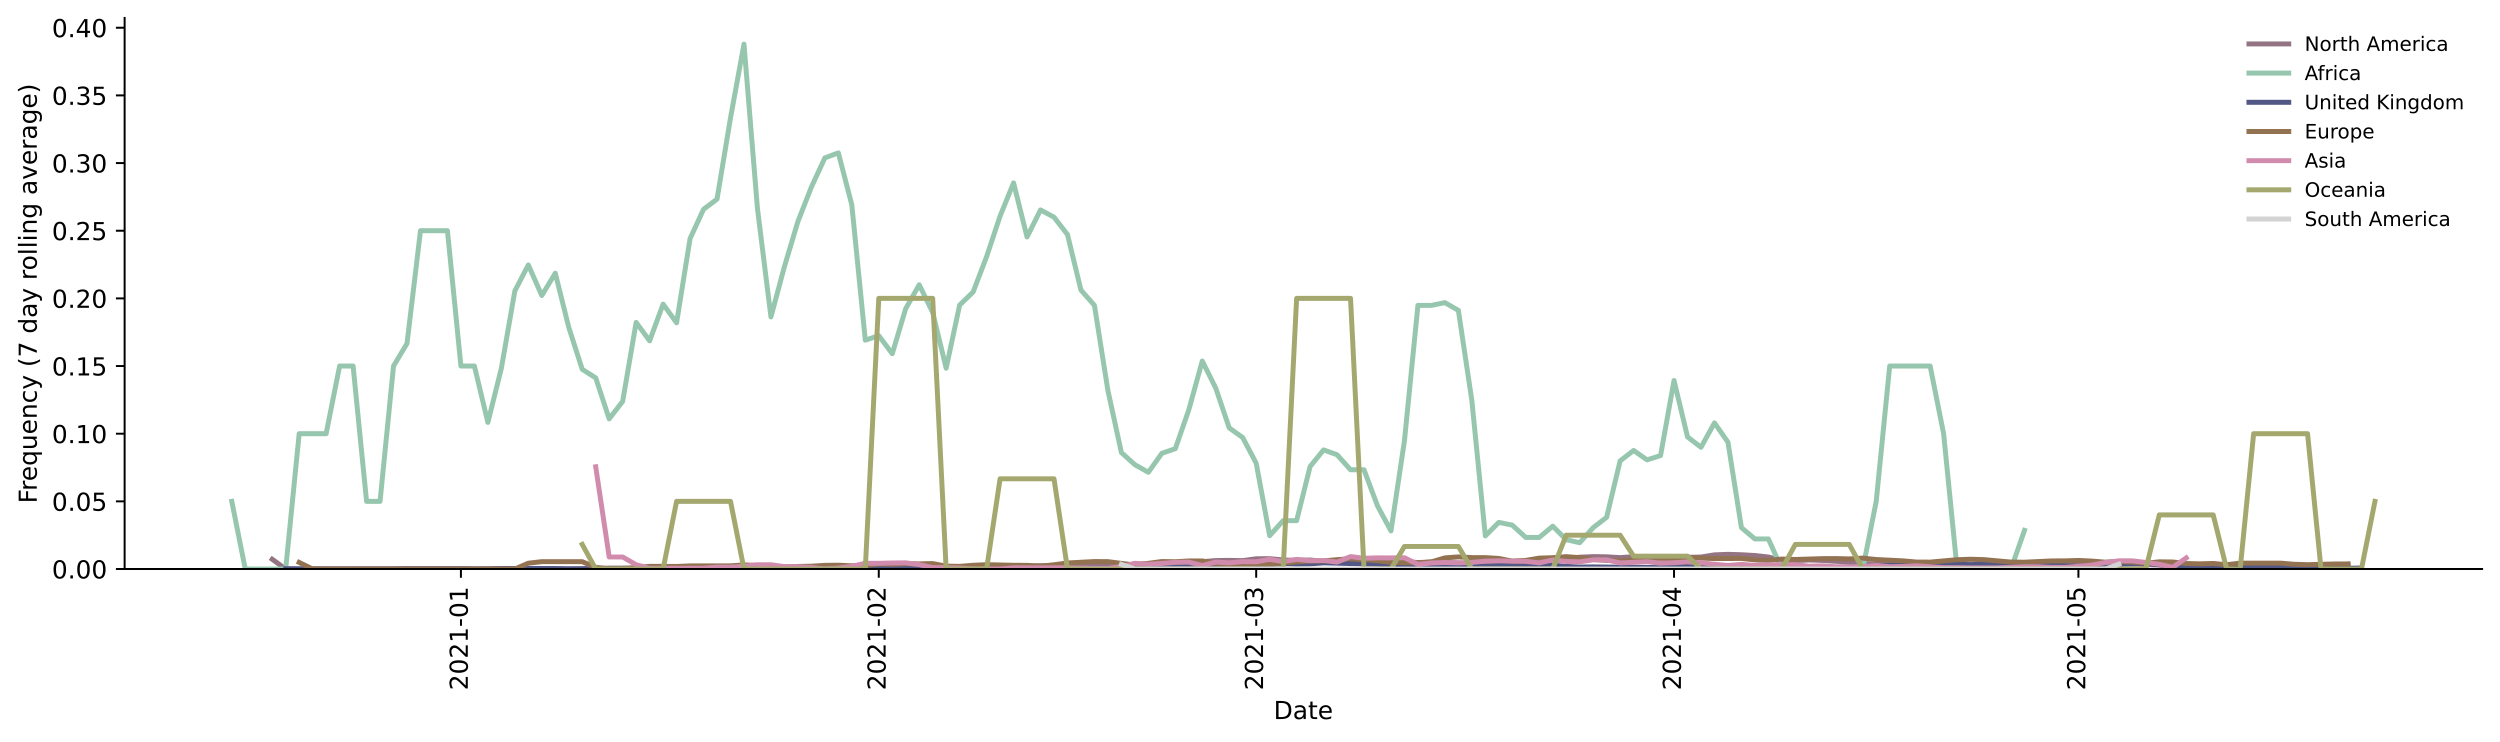 <?xml version="1.0" encoding="utf-8" standalone="no"?>
<!DOCTYPE svg PUBLIC "-//W3C//DTD SVG 1.1//EN"
  "http://www.w3.org/Graphics/SVG/1.1/DTD/svg11.dtd">
<!-- Created with matplotlib (https://matplotlib.org/) -->
<svg height="298.621pt" version="1.1" viewBox="0 0 1005.944 298.621" width="1005.944pt" xmlns="http://www.w3.org/2000/svg" xmlns:xlink="http://www.w3.org/1999/xlink">
 <defs>
  <style type="text/css">*{stroke-linecap:butt;stroke-linejoin:round;}</style>
 </defs>
 <g id="figure_1">
  <g id="patch_1">
   <path d="M 0 298.621 
L 1005.944 298.621 
L 1005.944 0 
L 0 0 
z
" style="fill:#ffffff;"/>
  </g>
  <g id="axes_1">
   <g id="patch_2">
    <path d="M 50.144 228.96 
L 998.744 228.96 
L 998.744 7.2 
L 50.144 7.2 
z
" style="fill:#ffffff;"/>
   </g>
   <g id="matplotlib.axis_1">
    <g id="xtick_1">
     <g id="line2d_1">
      <defs>
       <path d="M 0 0 
L 0 3.5 
" id="m195a69a550" style="stroke:#000000;stroke-width:0.8;"/>
      </defs>
      <g>
       <use style="stroke:#000000;stroke-width:0.8;" x="185.464" xlink:href="#m195a69a550" y="228.96"/>
      </g>
     </g>
     <g id="text_1">
      <!-- 2021-01 -->
      <g transform="translate(188.224 277.743)rotate(-90)scale(0.1 -0.1)">
       <defs>
        <path d="M 19.188 8.297 
L 53.609 8.297 
L 53.609 0 
L 7.328 0 
L 7.328 8.297 
Q 12.938 14.109 22.625 23.891 
Q 32.328 33.688 34.812 36.531 
Q 39.547 41.844 41.422 45.531 
Q 43.312 49.219 43.312 52.781 
Q 43.312 58.594 39.234 62.25 
Q 35.156 65.922 28.609 65.922 
Q 23.969 65.922 18.812 64.312 
Q 13.672 62.703 7.812 59.422 
L 7.812 69.391 
Q 13.766 71.781 18.938 73 
Q 24.125 74.219 28.422 74.219 
Q 39.75 74.219 46.484 68.547 
Q 53.219 62.891 53.219 53.422 
Q 53.219 48.922 51.531 44.891 
Q 49.859 40.875 45.406 35.406 
Q 44.188 33.984 37.641 27.219 
Q 31.109 20.453 19.188 8.297 
z
" id="DejaVuSans-50"/>
        <path d="M 31.781 66.406 
Q 24.172 66.406 20.328 58.906 
Q 16.5 51.422 16.5 36.375 
Q 16.5 21.391 20.328 13.891 
Q 24.172 6.391 31.781 6.391 
Q 39.453 6.391 43.281 13.891 
Q 47.125 21.391 47.125 36.375 
Q 47.125 51.422 43.281 58.906 
Q 39.453 66.406 31.781 66.406 
z
M 31.781 74.219 
Q 44.047 74.219 50.516 64.516 
Q 56.984 54.828 56.984 36.375 
Q 56.984 17.969 50.516 8.266 
Q 44.047 -1.422 31.781 -1.422 
Q 19.531 -1.422 13.062 8.266 
Q 6.594 17.969 6.594 36.375 
Q 6.594 54.828 13.062 64.516 
Q 19.531 74.219 31.781 74.219 
z
" id="DejaVuSans-48"/>
        <path d="M 12.406 8.297 
L 28.516 8.297 
L 28.516 63.922 
L 10.984 60.406 
L 10.984 69.391 
L 28.422 72.906 
L 38.281 72.906 
L 38.281 8.297 
L 54.391 8.297 
L 54.391 0 
L 12.406 0 
z
" id="DejaVuSans-49"/>
        <path d="M 4.891 31.391 
L 31.203 31.391 
L 31.203 23.391 
L 4.891 23.391 
z
" id="DejaVuSans-45"/>
       </defs>
       <use xlink:href="#DejaVuSans-50"/>
       <use x="63.623" xlink:href="#DejaVuSans-48"/>
       <use x="127.246" xlink:href="#DejaVuSans-50"/>
       <use x="190.869" xlink:href="#DejaVuSans-49"/>
       <use x="254.492" xlink:href="#DejaVuSans-45"/>
       <use x="290.576" xlink:href="#DejaVuSans-48"/>
       <use x="354.199" xlink:href="#DejaVuSans-49"/>
      </g>
     </g>
    </g>
    <g id="xtick_2">
     <g id="line2d_2">
      <g>
       <use style="stroke:#000000;stroke-width:0.8;" x="353.598" xlink:href="#m195a69a550" y="228.96"/>
      </g>
     </g>
     <g id="text_2">
      <!-- 2021-02 -->
      <g transform="translate(356.357 277.743)rotate(-90)scale(0.1 -0.1)">
       <use xlink:href="#DejaVuSans-50"/>
       <use x="63.623" xlink:href="#DejaVuSans-48"/>
       <use x="127.246" xlink:href="#DejaVuSans-50"/>
       <use x="190.869" xlink:href="#DejaVuSans-49"/>
       <use x="254.492" xlink:href="#DejaVuSans-45"/>
       <use x="290.576" xlink:href="#DejaVuSans-48"/>
       <use x="354.199" xlink:href="#DejaVuSans-50"/>
      </g>
     </g>
    </g>
    <g id="xtick_3">
     <g id="line2d_3">
      <g>
       <use style="stroke:#000000;stroke-width:0.8;" x="505.461" xlink:href="#m195a69a550" y="228.96"/>
      </g>
     </g>
     <g id="text_3">
      <!-- 2021-03 -->
      <g transform="translate(508.22 277.743)rotate(-90)scale(0.1 -0.1)">
       <defs>
        <path d="M 40.578 39.312 
Q 47.656 37.797 51.625 33 
Q 55.609 28.219 55.609 21.188 
Q 55.609 10.406 48.188 4.484 
Q 40.766 -1.422 27.094 -1.422 
Q 22.516 -1.422 17.656 -0.516 
Q 12.797 0.391 7.625 2.203 
L 7.625 11.719 
Q 11.719 9.328 16.594 8.109 
Q 21.484 6.891 26.812 6.891 
Q 36.078 6.891 40.938 10.547 
Q 45.797 14.203 45.797 21.188 
Q 45.797 27.641 41.281 31.266 
Q 36.766 34.906 28.719 34.906 
L 20.219 34.906 
L 20.219 43.016 
L 29.109 43.016 
Q 36.375 43.016 40.234 45.922 
Q 44.094 48.828 44.094 54.297 
Q 44.094 59.906 40.109 62.906 
Q 36.141 65.922 28.719 65.922 
Q 24.656 65.922 20.016 65.031 
Q 15.375 64.156 9.812 62.312 
L 9.812 71.094 
Q 15.438 72.656 20.344 73.438 
Q 25.25 74.219 29.594 74.219 
Q 40.828 74.219 47.359 69.109 
Q 53.906 64.016 53.906 55.328 
Q 53.906 49.266 50.438 45.094 
Q 46.969 40.922 40.578 39.312 
z
" id="DejaVuSans-51"/>
       </defs>
       <use xlink:href="#DejaVuSans-50"/>
       <use x="63.623" xlink:href="#DejaVuSans-48"/>
       <use x="127.246" xlink:href="#DejaVuSans-50"/>
       <use x="190.869" xlink:href="#DejaVuSans-49"/>
       <use x="254.492" xlink:href="#DejaVuSans-45"/>
       <use x="290.576" xlink:href="#DejaVuSans-48"/>
       <use x="354.199" xlink:href="#DejaVuSans-51"/>
      </g>
     </g>
    </g>
    <g id="xtick_4">
     <g id="line2d_4">
      <g>
       <use style="stroke:#000000;stroke-width:0.8;" x="673.595" xlink:href="#m195a69a550" y="228.96"/>
      </g>
     </g>
     <g id="text_4">
      <!-- 2021-04 -->
      <g transform="translate(676.354 277.743)rotate(-90)scale(0.1 -0.1)">
       <defs>
        <path d="M 37.797 64.312 
L 12.891 25.391 
L 37.797 25.391 
z
M 35.203 72.906 
L 47.609 72.906 
L 47.609 25.391 
L 58.016 25.391 
L 58.016 17.188 
L 47.609 17.188 
L 47.609 0 
L 37.797 0 
L 37.797 17.188 
L 4.891 17.188 
L 4.891 26.703 
z
" id="DejaVuSans-52"/>
       </defs>
       <use xlink:href="#DejaVuSans-50"/>
       <use x="63.623" xlink:href="#DejaVuSans-48"/>
       <use x="127.246" xlink:href="#DejaVuSans-50"/>
       <use x="190.869" xlink:href="#DejaVuSans-49"/>
       <use x="254.492" xlink:href="#DejaVuSans-45"/>
       <use x="290.576" xlink:href="#DejaVuSans-48"/>
       <use x="354.199" xlink:href="#DejaVuSans-52"/>
      </g>
     </g>
    </g>
    <g id="xtick_5">
     <g id="line2d_5">
      <g>
       <use style="stroke:#000000;stroke-width:0.8;" x="836.305" xlink:href="#m195a69a550" y="228.96"/>
      </g>
     </g>
     <g id="text_5">
      <!-- 2021-05 -->
      <g transform="translate(839.064 277.743)rotate(-90)scale(0.1 -0.1)">
       <defs>
        <path d="M 10.797 72.906 
L 49.516 72.906 
L 49.516 64.594 
L 19.828 64.594 
L 19.828 46.734 
Q 21.969 47.469 24.109 47.828 
Q 26.266 48.188 28.422 48.188 
Q 40.625 48.188 47.75 41.5 
Q 54.891 34.812 54.891 23.391 
Q 54.891 11.625 47.562 5.094 
Q 40.234 -1.422 26.906 -1.422 
Q 22.312 -1.422 17.547 -0.641 
Q 12.797 0.141 7.719 1.703 
L 7.719 11.625 
Q 12.109 9.234 16.797 8.062 
Q 21.484 6.891 26.703 6.891 
Q 35.156 6.891 40.078 11.328 
Q 45.016 15.766 45.016 23.391 
Q 45.016 31 40.078 35.438 
Q 35.156 39.891 26.703 39.891 
Q 22.75 39.891 18.812 39.016 
Q 14.891 38.141 10.797 36.281 
z
" id="DejaVuSans-53"/>
       </defs>
       <use xlink:href="#DejaVuSans-50"/>
       <use x="63.623" xlink:href="#DejaVuSans-48"/>
       <use x="127.246" xlink:href="#DejaVuSans-50"/>
       <use x="190.869" xlink:href="#DejaVuSans-49"/>
       <use x="254.492" xlink:href="#DejaVuSans-45"/>
       <use x="290.576" xlink:href="#DejaVuSans-48"/>
       <use x="354.199" xlink:href="#DejaVuSans-53"/>
      </g>
     </g>
    </g>
    <g id="text_6">
     <!-- Date -->
     <g transform="translate(512.493 289.341)scale(0.1 -0.1)">
      <defs>
       <path d="M 19.672 64.797 
L 19.672 8.109 
L 31.594 8.109 
Q 46.688 8.109 53.688 14.938 
Q 60.688 21.781 60.688 36.531 
Q 60.688 51.172 53.688 57.984 
Q 46.688 64.797 31.594 64.797 
z
M 9.812 72.906 
L 30.078 72.906 
Q 51.266 72.906 61.172 64.094 
Q 71.094 55.281 71.094 36.531 
Q 71.094 17.672 61.125 8.828 
Q 51.172 0 30.078 0 
L 9.812 0 
z
" id="DejaVuSans-68"/>
       <path d="M 34.281 27.484 
Q 23.391 27.484 19.188 25 
Q 14.984 22.516 14.984 16.5 
Q 14.984 11.719 18.141 8.906 
Q 21.297 6.109 26.703 6.109 
Q 34.188 6.109 38.703 11.406 
Q 43.219 16.703 43.219 25.484 
L 43.219 27.484 
z
M 52.203 31.203 
L 52.203 0 
L 43.219 0 
L 43.219 8.297 
Q 40.141 3.328 35.547 0.953 
Q 30.953 -1.422 24.312 -1.422 
Q 15.922 -1.422 10.953 3.297 
Q 6 8.016 6 15.922 
Q 6 25.141 12.172 29.828 
Q 18.359 34.516 30.609 34.516 
L 43.219 34.516 
L 43.219 35.406 
Q 43.219 41.609 39.141 45 
Q 35.062 48.391 27.688 48.391 
Q 23 48.391 18.547 47.266 
Q 14.109 46.141 10.016 43.891 
L 10.016 52.203 
Q 14.938 54.109 19.578 55.047 
Q 24.219 56 28.609 56 
Q 40.484 56 46.344 49.844 
Q 52.203 43.703 52.203 31.203 
z
" id="DejaVuSans-97"/>
       <path d="M 18.312 70.219 
L 18.312 54.688 
L 36.812 54.688 
L 36.812 47.703 
L 18.312 47.703 
L 18.312 18.016 
Q 18.312 11.328 20.141 9.422 
Q 21.969 7.516 27.594 7.516 
L 36.812 7.516 
L 36.812 0 
L 27.594 0 
Q 17.188 0 13.234 3.875 
Q 9.281 7.766 9.281 18.016 
L 9.281 47.703 
L 2.688 47.703 
L 2.688 54.688 
L 9.281 54.688 
L 9.281 70.219 
z
" id="DejaVuSans-116"/>
       <path d="M 56.203 29.594 
L 56.203 25.203 
L 14.891 25.203 
Q 15.484 15.922 20.484 11.062 
Q 25.484 6.203 34.422 6.203 
Q 39.594 6.203 44.453 7.469 
Q 49.312 8.734 54.109 11.281 
L 54.109 2.781 
Q 49.266 0.734 44.188 -0.344 
Q 39.109 -1.422 33.891 -1.422 
Q 20.797 -1.422 13.156 6.188 
Q 5.516 13.812 5.516 26.812 
Q 5.516 40.234 12.766 48.109 
Q 20.016 56 32.328 56 
Q 43.359 56 49.781 48.891 
Q 56.203 41.797 56.203 29.594 
z
M 47.219 32.234 
Q 47.125 39.594 43.094 43.984 
Q 39.062 48.391 32.422 48.391 
Q 24.906 48.391 20.391 44.141 
Q 15.875 39.891 15.188 32.172 
z
" id="DejaVuSans-101"/>
      </defs>
      <use xlink:href="#DejaVuSans-68"/>
      <use x="77.002" xlink:href="#DejaVuSans-97"/>
      <use x="138.281" xlink:href="#DejaVuSans-116"/>
      <use x="177.49" xlink:href="#DejaVuSans-101"/>
     </g>
    </g>
   </g>
   <g id="matplotlib.axis_2">
    <g id="ytick_1">
     <g id="line2d_6">
      <defs>
       <path d="M 0 0 
L -3.5 0 
" id="m76f1e432cb" style="stroke:#000000;stroke-width:0.8;"/>
      </defs>
      <g>
       <use style="stroke:#000000;stroke-width:0.8;" x="50.144" xlink:href="#m76f1e432cb" y="228.96"/>
      </g>
     </g>
     <g id="text_7">
      <!-- 0.00 -->
      <g transform="translate(20.878 232.759)scale(0.1 -0.1)">
       <defs>
        <path d="M 10.688 12.406 
L 21 12.406 
L 21 0 
L 10.688 0 
z
" id="DejaVuSans-46"/>
       </defs>
       <use xlink:href="#DejaVuSans-48"/>
       <use x="63.623" xlink:href="#DejaVuSans-46"/>
       <use x="95.41" xlink:href="#DejaVuSans-48"/>
       <use x="159.033" xlink:href="#DejaVuSans-48"/>
      </g>
     </g>
    </g>
    <g id="ytick_2">
     <g id="line2d_7">
      <g>
       <use style="stroke:#000000;stroke-width:0.8;" x="50.144" xlink:href="#m76f1e432cb" y="201.735"/>
      </g>
     </g>
     <g id="text_8">
      <!-- 0.05 -->
      <g transform="translate(20.878 205.534)scale(0.1 -0.1)">
       <use xlink:href="#DejaVuSans-48"/>
       <use x="63.623" xlink:href="#DejaVuSans-46"/>
       <use x="95.41" xlink:href="#DejaVuSans-48"/>
       <use x="159.033" xlink:href="#DejaVuSans-53"/>
      </g>
     </g>
    </g>
    <g id="ytick_3">
     <g id="line2d_8">
      <g>
       <use style="stroke:#000000;stroke-width:0.8;" x="50.144" xlink:href="#m76f1e432cb" y="174.51"/>
      </g>
     </g>
     <g id="text_9">
      <!-- 0.10 -->
      <g transform="translate(20.878 178.309)scale(0.1 -0.1)">
       <use xlink:href="#DejaVuSans-48"/>
       <use x="63.623" xlink:href="#DejaVuSans-46"/>
       <use x="95.41" xlink:href="#DejaVuSans-49"/>
       <use x="159.033" xlink:href="#DejaVuSans-48"/>
      </g>
     </g>
    </g>
    <g id="ytick_4">
     <g id="line2d_9">
      <g>
       <use style="stroke:#000000;stroke-width:0.8;" x="50.144" xlink:href="#m76f1e432cb" y="147.285"/>
      </g>
     </g>
     <g id="text_10">
      <!-- 0.15 -->
      <g transform="translate(20.878 151.084)scale(0.1 -0.1)">
       <use xlink:href="#DejaVuSans-48"/>
       <use x="63.623" xlink:href="#DejaVuSans-46"/>
       <use x="95.41" xlink:href="#DejaVuSans-49"/>
       <use x="159.033" xlink:href="#DejaVuSans-53"/>
      </g>
     </g>
    </g>
    <g id="ytick_5">
     <g id="line2d_10">
      <g>
       <use style="stroke:#000000;stroke-width:0.8;" x="50.144" xlink:href="#m76f1e432cb" y="120.06"/>
      </g>
     </g>
     <g id="text_11">
      <!-- 0.20 -->
      <g transform="translate(20.878 123.859)scale(0.1 -0.1)">
       <use xlink:href="#DejaVuSans-48"/>
       <use x="63.623" xlink:href="#DejaVuSans-46"/>
       <use x="95.41" xlink:href="#DejaVuSans-50"/>
       <use x="159.033" xlink:href="#DejaVuSans-48"/>
      </g>
     </g>
    </g>
    <g id="ytick_6">
     <g id="line2d_11">
      <g>
       <use style="stroke:#000000;stroke-width:0.8;" x="50.144" xlink:href="#m76f1e432cb" y="92.835"/>
      </g>
     </g>
     <g id="text_12">
      <!-- 0.25 -->
      <g transform="translate(20.878 96.634)scale(0.1 -0.1)">
       <use xlink:href="#DejaVuSans-48"/>
       <use x="63.623" xlink:href="#DejaVuSans-46"/>
       <use x="95.41" xlink:href="#DejaVuSans-50"/>
       <use x="159.033" xlink:href="#DejaVuSans-53"/>
      </g>
     </g>
    </g>
    <g id="ytick_7">
     <g id="line2d_12">
      <g>
       <use style="stroke:#000000;stroke-width:0.8;" x="50.144" xlink:href="#m76f1e432cb" y="65.61"/>
      </g>
     </g>
     <g id="text_13">
      <!-- 0.30 -->
      <g transform="translate(20.878 69.409)scale(0.1 -0.1)">
       <use xlink:href="#DejaVuSans-48"/>
       <use x="63.623" xlink:href="#DejaVuSans-46"/>
       <use x="95.41" xlink:href="#DejaVuSans-51"/>
       <use x="159.033" xlink:href="#DejaVuSans-48"/>
      </g>
     </g>
    </g>
    <g id="ytick_8">
     <g id="line2d_13">
      <g>
       <use style="stroke:#000000;stroke-width:0.8;" x="50.144" xlink:href="#m76f1e432cb" y="38.385"/>
      </g>
     </g>
     <g id="text_14">
      <!-- 0.35 -->
      <g transform="translate(20.878 42.184)scale(0.1 -0.1)">
       <use xlink:href="#DejaVuSans-48"/>
       <use x="63.623" xlink:href="#DejaVuSans-46"/>
       <use x="95.41" xlink:href="#DejaVuSans-51"/>
       <use x="159.033" xlink:href="#DejaVuSans-53"/>
      </g>
     </g>
    </g>
    <g id="ytick_9">
     <g id="line2d_14">
      <g>
       <use style="stroke:#000000;stroke-width:0.8;" x="50.144" xlink:href="#m76f1e432cb" y="11.16"/>
      </g>
     </g>
     <g id="text_15">
      <!-- 0.40 -->
      <g transform="translate(20.878 14.959)scale(0.1 -0.1)">
       <use xlink:href="#DejaVuSans-48"/>
       <use x="63.623" xlink:href="#DejaVuSans-46"/>
       <use x="95.41" xlink:href="#DejaVuSans-52"/>
       <use x="159.033" xlink:href="#DejaVuSans-48"/>
      </g>
     </g>
    </g>
    <g id="text_16">
     <!-- Frequency (7 day rolling average) -->
     <g transform="translate(14.798 202.529)rotate(-90)scale(0.1 -0.1)">
      <defs>
       <path d="M 9.812 72.906 
L 51.703 72.906 
L 51.703 64.594 
L 19.672 64.594 
L 19.672 43.109 
L 48.578 43.109 
L 48.578 34.812 
L 19.672 34.812 
L 19.672 0 
L 9.812 0 
z
" id="DejaVuSans-70"/>
       <path d="M 41.109 46.297 
Q 39.594 47.172 37.812 47.578 
Q 36.031 48 33.891 48 
Q 26.266 48 22.188 43.047 
Q 18.109 38.094 18.109 28.812 
L 18.109 0 
L 9.078 0 
L 9.078 54.688 
L 18.109 54.688 
L 18.109 46.188 
Q 20.953 51.172 25.484 53.578 
Q 30.031 56 36.531 56 
Q 37.453 56 38.578 55.875 
Q 39.703 55.766 41.062 55.516 
z
" id="DejaVuSans-114"/>
       <path d="M 14.797 27.297 
Q 14.797 17.391 18.875 11.75 
Q 22.953 6.109 30.078 6.109 
Q 37.203 6.109 41.297 11.75 
Q 45.406 17.391 45.406 27.297 
Q 45.406 37.203 41.297 42.844 
Q 37.203 48.484 30.078 48.484 
Q 22.953 48.484 18.875 42.844 
Q 14.797 37.203 14.797 27.297 
z
M 45.406 8.203 
Q 42.578 3.328 38.25 0.953 
Q 33.938 -1.422 27.875 -1.422 
Q 17.969 -1.422 11.734 6.484 
Q 5.516 14.406 5.516 27.297 
Q 5.516 40.188 11.734 48.094 
Q 17.969 56 27.875 56 
Q 33.938 56 38.25 53.625 
Q 42.578 51.266 45.406 46.391 
L 45.406 54.688 
L 54.391 54.688 
L 54.391 -20.797 
L 45.406 -20.797 
z
" id="DejaVuSans-113"/>
       <path d="M 8.5 21.578 
L 8.5 54.688 
L 17.484 54.688 
L 17.484 21.922 
Q 17.484 14.156 20.5 10.266 
Q 23.531 6.391 29.594 6.391 
Q 36.859 6.391 41.078 11.031 
Q 45.312 15.672 45.312 23.688 
L 45.312 54.688 
L 54.297 54.688 
L 54.297 0 
L 45.312 0 
L 45.312 8.406 
Q 42.047 3.422 37.719 1 
Q 33.406 -1.422 27.688 -1.422 
Q 18.266 -1.422 13.375 4.438 
Q 8.5 10.297 8.5 21.578 
z
M 31.109 56 
z
" id="DejaVuSans-117"/>
       <path d="M 54.891 33.016 
L 54.891 0 
L 45.906 0 
L 45.906 32.719 
Q 45.906 40.484 42.875 44.328 
Q 39.844 48.188 33.797 48.188 
Q 26.516 48.188 22.312 43.547 
Q 18.109 38.922 18.109 30.906 
L 18.109 0 
L 9.078 0 
L 9.078 54.688 
L 18.109 54.688 
L 18.109 46.188 
Q 21.344 51.125 25.703 53.562 
Q 30.078 56 35.797 56 
Q 45.219 56 50.047 50.172 
Q 54.891 44.344 54.891 33.016 
z
" id="DejaVuSans-110"/>
       <path d="M 48.781 52.594 
L 48.781 44.188 
Q 44.969 46.297 41.141 47.344 
Q 37.312 48.391 33.406 48.391 
Q 24.656 48.391 19.812 42.844 
Q 14.984 37.312 14.984 27.297 
Q 14.984 17.281 19.812 11.734 
Q 24.656 6.203 33.406 6.203 
Q 37.312 6.203 41.141 7.25 
Q 44.969 8.297 48.781 10.406 
L 48.781 2.094 
Q 45.016 0.344 40.984 -0.531 
Q 36.969 -1.422 32.422 -1.422 
Q 20.062 -1.422 12.781 6.344 
Q 5.516 14.109 5.516 27.297 
Q 5.516 40.672 12.859 48.328 
Q 20.219 56 33.016 56 
Q 37.156 56 41.109 55.141 
Q 45.062 54.297 48.781 52.594 
z
" id="DejaVuSans-99"/>
       <path d="M 32.172 -5.078 
Q 28.375 -14.844 24.75 -17.812 
Q 21.141 -20.797 15.094 -20.797 
L 7.906 -20.797 
L 7.906 -13.281 
L 13.188 -13.281 
Q 16.891 -13.281 18.938 -11.516 
Q 21 -9.766 23.484 -3.219 
L 25.094 0.875 
L 2.984 54.688 
L 12.5 54.688 
L 29.594 11.922 
L 46.688 54.688 
L 56.203 54.688 
z
" id="DejaVuSans-121"/>
       <path id="DejaVuSans-32"/>
       <path d="M 31 75.875 
Q 24.469 64.656 21.281 53.656 
Q 18.109 42.672 18.109 31.391 
Q 18.109 20.125 21.312 9.062 
Q 24.516 -2 31 -13.188 
L 23.188 -13.188 
Q 15.875 -1.703 12.234 9.375 
Q 8.594 20.453 8.594 31.391 
Q 8.594 42.281 12.203 53.312 
Q 15.828 64.359 23.188 75.875 
z
" id="DejaVuSans-40"/>
       <path d="M 8.203 72.906 
L 55.078 72.906 
L 55.078 68.703 
L 28.609 0 
L 18.312 0 
L 43.219 64.594 
L 8.203 64.594 
z
" id="DejaVuSans-55"/>
       <path d="M 45.406 46.391 
L 45.406 75.984 
L 54.391 75.984 
L 54.391 0 
L 45.406 0 
L 45.406 8.203 
Q 42.578 3.328 38.25 0.953 
Q 33.938 -1.422 27.875 -1.422 
Q 17.969 -1.422 11.734 6.484 
Q 5.516 14.406 5.516 27.297 
Q 5.516 40.188 11.734 48.094 
Q 17.969 56 27.875 56 
Q 33.938 56 38.25 53.625 
Q 42.578 51.266 45.406 46.391 
z
M 14.797 27.297 
Q 14.797 17.391 18.875 11.75 
Q 22.953 6.109 30.078 6.109 
Q 37.203 6.109 41.297 11.75 
Q 45.406 17.391 45.406 27.297 
Q 45.406 37.203 41.297 42.844 
Q 37.203 48.484 30.078 48.484 
Q 22.953 48.484 18.875 42.844 
Q 14.797 37.203 14.797 27.297 
z
" id="DejaVuSans-100"/>
       <path d="M 30.609 48.391 
Q 23.391 48.391 19.188 42.75 
Q 14.984 37.109 14.984 27.297 
Q 14.984 17.484 19.156 11.844 
Q 23.344 6.203 30.609 6.203 
Q 37.797 6.203 41.984 11.859 
Q 46.188 17.531 46.188 27.297 
Q 46.188 37.016 41.984 42.703 
Q 37.797 48.391 30.609 48.391 
z
M 30.609 56 
Q 42.328 56 49.016 48.375 
Q 55.719 40.766 55.719 27.297 
Q 55.719 13.875 49.016 6.219 
Q 42.328 -1.422 30.609 -1.422 
Q 18.844 -1.422 12.172 6.219 
Q 5.516 13.875 5.516 27.297 
Q 5.516 40.766 12.172 48.375 
Q 18.844 56 30.609 56 
z
" id="DejaVuSans-111"/>
       <path d="M 9.422 75.984 
L 18.406 75.984 
L 18.406 0 
L 9.422 0 
z
" id="DejaVuSans-108"/>
       <path d="M 9.422 54.688 
L 18.406 54.688 
L 18.406 0 
L 9.422 0 
z
M 9.422 75.984 
L 18.406 75.984 
L 18.406 64.594 
L 9.422 64.594 
z
" id="DejaVuSans-105"/>
       <path d="M 45.406 27.984 
Q 45.406 37.75 41.375 43.109 
Q 37.359 48.484 30.078 48.484 
Q 22.859 48.484 18.828 43.109 
Q 14.797 37.75 14.797 27.984 
Q 14.797 18.266 18.828 12.891 
Q 22.859 7.516 30.078 7.516 
Q 37.359 7.516 41.375 12.891 
Q 45.406 18.266 45.406 27.984 
z
M 54.391 6.781 
Q 54.391 -7.172 48.188 -13.984 
Q 42 -20.797 29.203 -20.797 
Q 24.469 -20.797 20.266 -20.094 
Q 16.062 -19.391 12.109 -17.922 
L 12.109 -9.188 
Q 16.062 -11.328 19.922 -12.344 
Q 23.781 -13.375 27.781 -13.375 
Q 36.625 -13.375 41.016 -8.766 
Q 45.406 -4.156 45.406 5.172 
L 45.406 9.625 
Q 42.625 4.781 38.281 2.391 
Q 33.938 0 27.875 0 
Q 17.828 0 11.672 7.656 
Q 5.516 15.328 5.516 27.984 
Q 5.516 40.672 11.672 48.328 
Q 17.828 56 27.875 56 
Q 33.938 56 38.281 53.609 
Q 42.625 51.219 45.406 46.391 
L 45.406 54.688 
L 54.391 54.688 
z
" id="DejaVuSans-103"/>
       <path d="M 2.984 54.688 
L 12.5 54.688 
L 29.594 8.797 
L 46.688 54.688 
L 56.203 54.688 
L 35.688 0 
L 23.484 0 
z
" id="DejaVuSans-118"/>
       <path d="M 8.016 75.875 
L 15.828 75.875 
Q 23.141 64.359 26.781 53.312 
Q 30.422 42.281 30.422 31.391 
Q 30.422 20.453 26.781 9.375 
Q 23.141 -1.703 15.828 -13.188 
L 8.016 -13.188 
Q 14.5 -2 17.703 9.062 
Q 20.906 20.125 20.906 31.391 
Q 20.906 42.672 17.703 53.656 
Q 14.5 64.656 8.016 75.875 
z
" id="DejaVuSans-41"/>
      </defs>
      <use xlink:href="#DejaVuSans-70"/>
      <use x="50.27" xlink:href="#DejaVuSans-114"/>
      <use x="89.133" xlink:href="#DejaVuSans-101"/>
      <use x="150.656" xlink:href="#DejaVuSans-113"/>
      <use x="214.133" xlink:href="#DejaVuSans-117"/>
      <use x="277.512" xlink:href="#DejaVuSans-101"/>
      <use x="339.035" xlink:href="#DejaVuSans-110"/>
      <use x="402.414" xlink:href="#DejaVuSans-99"/>
      <use x="457.395" xlink:href="#DejaVuSans-121"/>
      <use x="516.574" xlink:href="#DejaVuSans-32"/>
      <use x="548.361" xlink:href="#DejaVuSans-40"/>
      <use x="587.375" xlink:href="#DejaVuSans-55"/>
      <use x="650.998" xlink:href="#DejaVuSans-32"/>
      <use x="682.785" xlink:href="#DejaVuSans-100"/>
      <use x="746.262" xlink:href="#DejaVuSans-97"/>
      <use x="807.541" xlink:href="#DejaVuSans-121"/>
      <use x="866.721" xlink:href="#DejaVuSans-32"/>
      <use x="898.508" xlink:href="#DejaVuSans-114"/>
      <use x="937.371" xlink:href="#DejaVuSans-111"/>
      <use x="998.553" xlink:href="#DejaVuSans-108"/>
      <use x="1026.336" xlink:href="#DejaVuSans-108"/>
      <use x="1054.119" xlink:href="#DejaVuSans-105"/>
      <use x="1081.902" xlink:href="#DejaVuSans-110"/>
      <use x="1145.281" xlink:href="#DejaVuSans-103"/>
      <use x="1208.758" xlink:href="#DejaVuSans-32"/>
      <use x="1240.545" xlink:href="#DejaVuSans-97"/>
      <use x="1301.824" xlink:href="#DejaVuSans-118"/>
      <use x="1361.004" xlink:href="#DejaVuSans-101"/>
      <use x="1422.527" xlink:href="#DejaVuSans-114"/>
      <use x="1463.641" xlink:href="#DejaVuSans-97"/>
      <use x="1524.92" xlink:href="#DejaVuSans-103"/>
      <use x="1588.396" xlink:href="#DejaVuSans-101"/>
      <use x="1649.92" xlink:href="#DejaVuSans-41"/>
     </g>
    </g>
   </g>
   <g id="line2d_15">
    <path clip-path="url(#p57f834ced5)" d="M 109.533 225.043 
L 114.957 228.96 
L 228.854 228.901 
L 245.125 228.594 
L 261.396 228.525 
L 293.938 228.514 
L 299.361 228.631 
L 304.785 228.552 
L 310.209 228.688 
L 315.632 228.689 
L 321.056 228.485 
L 342.751 228.553 
L 348.174 228.689 
L 386.14 228.173 
L 396.987 228.296 
L 407.835 228.195 
L 418.682 227.639 
L 424.106 227.645 
L 434.953 227.166 
L 445.801 227.377 
L 462.072 226.896 
L 478.343 226.111 
L 483.766 226.005 
L 489.19 225.556 
L 494.614 225.483 
L 500.037 225.593 
L 505.461 224.838 
L 510.885 224.794 
L 516.308 225.314 
L 521.732 225.507 
L 527.156 225.339 
L 532.579 225.871 
L 538.003 225.718 
L 543.427 225.304 
L 554.274 225.517 
L 559.698 225.484 
L 570.545 226.349 
L 575.969 226.164 
L 581.392 226.274 
L 592.24 226.78 
L 597.663 226.803 
L 603.087 227.08 
L 608.511 227.018 
L 613.934 226.724 
L 619.358 225.774 
L 624.782 225.174 
L 630.205 224.811 
L 635.629 224.207 
L 641.053 223.971 
L 646.476 224.045 
L 651.9 224.372 
L 657.324 223.998 
L 668.171 224.382 
L 673.595 224.709 
L 679.018 224.252 
L 684.442 224.135 
L 689.866 223.261 
L 695.289 223.049 
L 700.713 223.215 
L 706.137 223.528 
L 711.56 224.132 
L 716.984 225.428 
L 722.408 225.571 
L 727.831 225.331 
L 733.255 225.493 
L 738.679 225.864 
L 744.102 226.066 
L 749.526 226.717 
L 760.373 227.196 
L 765.797 226.839 
L 771.221 226.792 
L 776.644 226.383 
L 787.492 226.553 
L 792.915 226.926 
L 798.339 227 
L 803.763 227.459 
L 809.186 227.715 
L 820.034 227.597 
L 825.457 227.282 
L 830.881 227.261 
L 836.305 226.822 
L 847.152 226.573 
L 852.576 226.757 
L 857.999 226.774 
L 863.423 227.157 
L 874.271 227.602 
L 879.694 227.869 
L 890.542 227.558 
L 895.965 227.761 
L 901.389 227.759 
L 906.813 227.509 
L 912.236 227.685 
L 917.66 228.138 
L 923.084 227.988 
L 928.507 227.602 
L 933.931 227.949 
L 939.355 228.111 
L 944.778 227.074 
L 944.778 227.074 
" style="fill:none;stroke:#947383;stroke-linecap:square;stroke-width:2;"/>
   </g>
   <g id="line2d_16">
    <path clip-path="url(#p57f834ced5)" d="M 93.262 201.735 
L 98.686 228.96 
L 114.957 228.96 
L 120.38 174.51 
L 131.228 174.51 
L 136.651 147.285 
L 142.075 147.285 
L 147.499 201.735 
L 152.922 201.735 
L 158.346 147.285 
L 163.77 138.21 
L 169.193 92.835 
L 180.041 92.835 
L 185.464 147.285 
L 190.888 147.285 
L 196.312 169.972 
L 201.735 148.192 
L 207.159 117.078 
L 212.583 106.607 
L 218.006 118.912 
L 223.43 109.92 
L 228.854 131.7 
L 234.277 148.61 
L 239.701 152.055 
L 245.125 168.54 
L 250.548 161.5 
L 255.972 129.737 
L 261.396 137.135 
L 266.819 122.381 
L 272.243 129.891 
L 277.667 96.011 
L 283.09 84.214 
L 288.514 80.13 
L 293.938 47.46 
L 299.361 17.76 
L 304.785 83.954 
L 310.209 127.514 
L 315.632 107.29 
L 321.056 89.14 
L 326.48 75.28 
L 331.903 63.536 
L 337.327 61.519 
L 342.751 82.424 
L 348.174 136.874 
L 353.598 135.059 
L 359.022 142.319 
L 364.445 124.169 
L 369.869 114.578 
L 375.293 125.703 
L 380.716 148.151 
L 386.14 122.741 
L 391.564 117.498 
L 396.987 103.267 
L 402.411 86.957 
L 407.835 73.583 
L 413.259 95.363 
L 418.682 84.473 
L 424.106 87.39 
L 429.53 94.391 
L 434.953 116.729 
L 440.377 122.872 
L 445.801 157.156 
L 451.224 182.106 
L 456.648 186.978 
L 462.072 190.049 
L 467.495 182.411 
L 472.919 180.539 
L 478.343 164.923 
L 483.766 145.272 
L 489.19 156.162 
L 494.614 172.176 
L 500.037 176.066 
L 505.461 186.383 
L 510.885 215.552 
L 516.308 209.502 
L 521.732 209.502 
L 527.156 187.722 
L 532.579 181.035 
L 538.003 182.98 
L 543.427 189.03 
L 548.85 189.03 
L 554.274 203.55 
L 559.698 213.633 
L 565.121 177.333 
L 570.545 122.883 
L 575.969 122.883 
L 581.392 121.766 
L 586.816 124.883 
L 592.24 161.183 
L 597.663 215.633 
L 603.087 210.188 
L 608.511 211.305 
L 613.934 216.255 
L 619.358 216.255 
L 624.782 211.718 
L 630.205 217.162 
L 635.629 218.373 
L 641.053 212.322 
L 646.476 208.134 
L 651.9 185.447 
L 657.324 181.258 
L 662.747 185.039 
L 668.171 183.311 
L 673.595 153.11 
L 679.018 175.797 
L 684.442 179.986 
L 689.866 170.154 
L 695.289 177.933 
L 700.713 212.322 
L 706.137 216.86 
L 711.56 216.86 
L 716.984 228.96 
L 749.526 228.96 
L 754.95 201.735 
L 760.373 147.285 
L 776.644 147.285 
L 782.068 174.51 
L 787.492 228.96 
L 809.186 228.96 
L 814.61 213.403 
L 814.61 213.403 
" style="fill:none;stroke:#96c6ad;stroke-linecap:square;stroke-width:2;"/>
   </g>
   <g id="line2d_17">
    <path clip-path="url(#p57f834ced5)" d="M 114.957 228.835 
L 131.228 228.96 
L 158.346 228.96 
L 163.77 228.848 
L 185.464 228.848 
L 190.888 228.96 
L 196.312 228.96 
L 201.735 228.75 
L 223.43 228.75 
L 228.854 228.91 
L 250.548 228.848 
L 255.972 228.645 
L 266.819 228.555 
L 277.667 228.51 
L 283.09 228.618 
L 293.938 228.435 
L 304.785 228.453 
L 315.632 228.783 
L 321.056 228.697 
L 331.903 228.709 
L 337.327 228.676 
L 342.751 228.467 
L 348.174 228.613 
L 359.022 228.479 
L 364.445 228.376 
L 369.869 228.613 
L 375.293 228.473 
L 386.14 228.47 
L 396.987 228.167 
L 402.411 228.259 
L 407.835 228.226 
L 413.259 228.319 
L 418.682 228.645 
L 429.53 228.59 
L 434.953 228.697 
L 440.377 228.469 
L 456.648 228.258 
L 462.072 228.044 
L 467.495 228.069 
L 472.919 227.722 
L 478.343 227.609 
L 489.19 227.709 
L 494.614 227.362 
L 500.037 227.529 
L 505.461 227.486 
L 510.885 227.189 
L 516.308 226.745 
L 521.732 226.973 
L 527.156 226.892 
L 532.579 226.473 
L 554.274 227.038 
L 559.698 227.419 
L 575.969 227.663 
L 581.392 227.608 
L 586.816 227.799 
L 592.24 227.696 
L 597.663 227.918 
L 608.511 227.158 
L 613.934 227.171 
L 624.782 227.401 
L 630.205 227.902 
L 635.629 228.157 
L 641.053 228.112 
L 668.171 228.38 
L 679.018 227.529 
L 684.442 227.549 
L 689.866 227.768 
L 695.289 227.809 
L 700.713 228.127 
L 706.137 228.26 
L 727.831 228.217 
L 733.255 228.445 
L 738.679 228.373 
L 744.102 228.056 
L 754.95 227.848 
L 760.373 227.411 
L 765.797 227.15 
L 771.221 227.584 
L 776.644 227.069 
L 782.068 226.856 
L 787.492 226.848 
L 792.915 227.288 
L 798.339 226.753 
L 803.763 226.835 
L 814.61 227.436 
L 820.034 227.014 
L 836.305 227.918 
L 841.728 227.35 
L 847.152 226.995 
L 852.576 227.027 
L 857.999 226.94 
L 863.423 226.663 
L 868.847 227.211 
L 874.271 227.987 
L 885.118 228.138 
L 890.542 228.226 
L 895.965 228.141 
L 901.389 227.894 
L 906.813 227.795 
L 912.236 227.822 
L 917.66 228.012 
L 923.084 228.316 
L 939.355 228.783 
L 950.202 228.554 
L 950.202 228.554 
" style="fill:none;stroke:#525886;stroke-linecap:square;stroke-width:2;"/>
   </g>
   <g id="line2d_18">
    <path clip-path="url(#p57f834ced5)" d="M 120.38 226.304 
L 125.804 228.96 
L 207.159 228.96 
L 212.583 226.618 
L 218.006 226.003 
L 234.277 226.003 
L 239.701 228.297 
L 245.125 228.912 
L 250.548 228.912 
L 261.396 227.879 
L 272.243 227.927 
L 277.667 227.707 
L 293.938 227.692 
L 299.361 227.312 
L 304.785 227.532 
L 310.209 228.097 
L 315.632 228.142 
L 321.056 227.92 
L 326.48 227.83 
L 331.903 227.484 
L 337.327 227.424 
L 342.751 227.668 
L 348.174 227.57 
L 353.598 226.906 
L 359.022 227.037 
L 364.445 226.849 
L 369.869 226.893 
L 375.293 226.765 
L 380.716 227.803 
L 386.14 227.894 
L 391.564 227.449 
L 396.987 227.22 
L 407.835 227.454 
L 413.259 227.481 
L 418.682 227.804 
L 424.106 227.248 
L 429.53 226.532 
L 440.377 225.955 
L 445.801 225.997 
L 456.648 227.38 
L 467.495 225.948 
L 472.919 226.03 
L 478.343 225.721 
L 483.766 225.708 
L 489.19 226.781 
L 494.614 227.331 
L 500.037 227.411 
L 505.461 226.881 
L 510.885 226.991 
L 527.156 225.693 
L 532.579 225.699 
L 538.003 225.197 
L 543.427 224.819 
L 554.274 225.604 
L 559.698 226.289 
L 570.545 226.504 
L 575.969 226.086 
L 581.392 224.478 
L 586.816 224.087 
L 592.24 224.36 
L 597.663 224.373 
L 603.087 224.71 
L 608.511 225.783 
L 613.934 225.489 
L 619.358 224.577 
L 624.782 224.404 
L 630.205 223.985 
L 635.629 224.386 
L 641.053 225.118 
L 646.476 225.461 
L 651.9 225.662 
L 662.747 225.184 
L 668.171 224.668 
L 673.595 224.865 
L 679.018 224.361 
L 689.866 224.759 
L 700.713 224.706 
L 706.137 225.298 
L 711.56 225.501 
L 716.984 224.952 
L 722.408 225.117 
L 733.255 224.789 
L 738.679 224.759 
L 744.102 224.894 
L 749.526 224.573 
L 754.95 225.136 
L 765.797 225.685 
L 771.221 226.17 
L 776.644 226.186 
L 787.492 225.209 
L 792.915 225.023 
L 798.339 225.183 
L 809.186 226.176 
L 814.61 226.222 
L 825.457 225.711 
L 830.881 225.681 
L 836.305 225.517 
L 841.728 225.768 
L 847.152 226.205 
L 852.576 225.954 
L 857.999 226.217 
L 863.423 226.651 
L 868.847 226.065 
L 874.271 226.138 
L 879.694 226.739 
L 885.118 226.874 
L 890.542 226.725 
L 895.965 227.234 
L 901.389 226.598 
L 917.66 226.589 
L 923.084 227.052 
L 928.507 227.217 
L 939.355 226.933 
L 944.778 226.921 
L 944.778 226.921 
" style="fill:none;stroke:#937252;stroke-linecap:square;stroke-width:2;"/>
   </g>
   <g id="line2d_19">
    <path clip-path="url(#p57f834ced5)" d="M 239.701 187.82 
L 245.125 224.12 
L 250.548 224.12 
L 255.972 227.231 
L 261.396 228.655 
L 266.819 228.655 
L 272.243 228.655 
L 277.667 228.655 
L 283.09 228.655 
L 288.514 228.204 
L 293.938 228.204 
L 299.361 227.867 
L 304.785 227.237 
L 310.209 227.237 
L 315.632 227.993 
L 321.056 227.993 
L 326.48 228.331 
L 331.903 228.96 
L 337.327 228.588 
L 342.751 227.862 
L 348.174 226.659 
L 353.598 226.659 
L 359.022 226.522 
L 364.445 226.47 
L 369.869 227.196 
L 375.293 228.399 
L 380.716 228.399 
L 386.14 228.536 
L 391.564 228.96 
L 396.987 228.96 
L 402.411 228.96 
L 407.835 228.472 
L 413.259 228.472 
L 418.682 228.472 
L 424.106 228.472 
L 429.53 228.472 
L 434.953 228.593 
L 440.377 228.593 
L 445.801 228.593 
L 451.224 228.035 
L 456.648 226.668 
L 462.072 227.035 
L 467.495 226.73 
L 472.919 226.279 
L 478.343 226.19 
L 483.766 227.557 
L 489.19 226.163 
L 494.614 226.467 
L 500.037 225.99 
L 505.461 226.051 
L 510.885 225.047 
L 516.308 225.995 
L 521.732 225.078 
L 527.156 225.612 
L 532.579 225.532 
L 538.003 226.186 
L 543.427 223.952 
L 548.85 224.63 
L 554.274 224.464 
L 559.698 224.491 
L 565.121 224.426 
L 570.545 227.107 
L 575.969 226.527 
L 581.392 226.338 
L 586.816 226.504 
L 592.24 226.298 
L 597.663 225.772 
L 603.087 225.662 
L 608.511 225.803 
L 613.934 225.864 
L 619.358 226.484 
L 624.782 225.324 
L 630.205 225.922 
L 635.629 226.068 
L 641.053 225.27 
L 646.476 225.27 
L 651.9 226.516 
L 657.324 226.265 
L 662.747 226.008 
L 668.171 226.605 
L 673.595 226.431 
L 679.018 226.073 
L 684.442 226.453 
L 689.866 227.065 
L 695.289 227.533 
L 700.713 227.09 
L 706.137 227.545 
L 711.56 227.208 
L 716.984 227.316 
L 722.408 227.199 
L 727.831 227.816 
L 733.255 227.697 
L 738.679 228.054 
L 744.102 228.054 
L 749.526 227.94 
L 754.95 227.56 
L 760.373 228.023 
L 765.797 227.944 
L 771.221 227.672 
L 776.644 228.047 
L 782.068 228.427 
L 787.492 228.427 
L 792.915 228.494 
L 798.339 228.491 
L 803.763 228.491 
L 809.186 228.296 
L 814.61 228.039 
L 820.034 228.051 
L 825.457 228.327 
L 830.881 228.327 
L 836.305 227.866 
L 841.728 227.374 
L 847.152 226.352 
L 852.576 225.661 
L 857.999 225.661 
L 863.423 226.317 
L 868.847 227.065 
L 874.271 228.269 
L 879.694 224.485 
" style="fill:none;stroke:#d18cad;stroke-linecap:square;stroke-width:2;"/>
   </g>
   <g id="line2d_20">
    <path clip-path="url(#p57f834ced5)" d="M 234.277 219.06 
L 239.701 228.96 
L 266.819 228.96 
L 272.243 201.735 
L 293.938 201.735 
L 299.361 228.96 
L 348.174 228.96 
L 353.598 120.06 
L 375.293 120.06 
L 380.716 228.96 
L 396.987 228.96 
L 402.411 192.66 
L 424.106 192.66 
L 429.53 228.96 
L 516.308 228.96 
L 521.732 120.06 
L 543.427 120.06 
L 548.85 228.96 
L 559.698 228.96 
L 565.121 219.885 
L 586.816 219.885 
L 592.24 228.96 
L 624.782 228.96 
L 630.205 215.347 
L 651.9 215.347 
L 657.324 223.774 
L 679.018 223.774 
L 684.442 228.96 
L 716.984 228.96 
L 722.408 219.06 
L 744.102 219.06 
L 749.526 228.96 
L 863.423 228.96 
L 868.847 207.18 
L 890.542 207.18 
L 895.965 228.96 
L 901.389 228.96 
L 906.813 174.51 
L 928.507 174.51 
L 933.931 228.96 
L 950.202 228.96 
L 955.626 201.735 
L 955.626 201.735 
" style="fill:none;stroke:#a4a86f;stroke-linecap:square;stroke-width:2;"/>
   </g>
   <g id="line2d_21">
    <path clip-path="url(#p57f834ced5)" d="M 451.224 227.082 
L 456.648 228.96 
L 462.072 228.96 
L 467.495 228.96 
L 472.919 228.96 
L 478.343 228.96 
L 483.766 228.96 
L 489.19 228.96 
L 494.614 228.96 
L 500.037 228.96 
L 505.461 228.96 
L 510.885 228.96 
L 516.308 228.96 
L 521.732 228.96 
L 527.156 228.96 
L 532.579 228.96 
L 538.003 228.96 
L 543.427 228.96 
L 548.85 228.96 
L 554.274 228.96 
L 559.698 228.96 
L 565.121 228.96 
L 570.545 228.96 
L 575.969 228.96 
L 581.392 228.96 
L 586.816 228.96 
L 592.24 228.96 
L 597.663 228.96 
L 603.087 228.96 
L 608.511 228.96 
L 613.934 228.96 
L 619.358 228.96 
L 624.782 228.96 
L 630.205 228.96 
L 635.629 228.96 
L 641.053 228.96 
L 646.476 228.96 
L 651.9 228.96 
L 657.324 228.96 
L 662.747 228.96 
L 668.171 228.96 
L 673.595 228.96 
L 679.018 228.96 
L 684.442 228.96 
L 689.866 228.96 
L 695.289 228.96 
L 700.713 228.96 
L 706.137 228.96 
L 711.56 228.96 
L 716.984 228.96 
L 722.408 228.96 
L 727.831 228.96 
L 733.255 228.96 
L 738.679 228.96 
L 744.102 228.96 
L 749.526 228.96 
L 754.95 228.96 
L 760.373 228.96 
L 765.797 228.96 
L 771.221 228.96 
L 776.644 228.96 
L 782.068 228.96 
L 787.492 228.96 
L 792.915 228.96 
L 798.339 228.96 
L 803.763 228.96 
L 809.186 228.96 
L 814.61 228.96 
L 820.034 228.96 
L 825.457 228.96 
L 830.881 228.96 
L 836.305 228.96 
L 841.728 228.96 
L 847.152 228.96 
L 852.576 227.015 
" style="fill:none;stroke:#d3d3d3;stroke-linecap:square;stroke-width:2;"/>
   </g>
   <g id="patch_3">
    <path d="M 50.144 228.96 
L 50.144 7.2 
" style="fill:none;stroke:#000000;stroke-linecap:square;stroke-linejoin:miter;stroke-width:0.8;"/>
   </g>
   <g id="patch_4">
    <path d="M 50.144 228.96 
L 998.744 228.96 
" style="fill:none;stroke:#000000;stroke-linecap:square;stroke-linejoin:miter;stroke-width:0.8;"/>
   </g>
   <g id="legend_1">
    <g id="line2d_22">
     <path d="M 904.933 17.679 
L 920.933 17.679 
" style="fill:none;stroke:#947383;stroke-linecap:square;stroke-width:2;"/>
    </g>
    <g id="line2d_23"/>
    <g id="text_17">
     <!-- North America -->
     <g transform="translate(927.332 20.479)scale(0.08 -0.08)">
      <defs>
       <path d="M 9.812 72.906 
L 23.094 72.906 
L 55.422 11.922 
L 55.422 72.906 
L 64.984 72.906 
L 64.984 0 
L 51.703 0 
L 19.391 60.984 
L 19.391 0 
L 9.812 0 
z
" id="DejaVuSans-78"/>
       <path d="M 54.891 33.016 
L 54.891 0 
L 45.906 0 
L 45.906 32.719 
Q 45.906 40.484 42.875 44.328 
Q 39.844 48.188 33.797 48.188 
Q 26.516 48.188 22.312 43.547 
Q 18.109 38.922 18.109 30.906 
L 18.109 0 
L 9.078 0 
L 9.078 75.984 
L 18.109 75.984 
L 18.109 46.188 
Q 21.344 51.125 25.703 53.562 
Q 30.078 56 35.797 56 
Q 45.219 56 50.047 50.172 
Q 54.891 44.344 54.891 33.016 
z
" id="DejaVuSans-104"/>
       <path d="M 34.188 63.188 
L 20.797 26.906 
L 47.609 26.906 
z
M 28.609 72.906 
L 39.797 72.906 
L 67.578 0 
L 57.328 0 
L 50.688 18.703 
L 17.828 18.703 
L 11.188 0 
L 0.781 0 
z
" id="DejaVuSans-65"/>
       <path d="M 52 44.188 
Q 55.375 50.25 60.062 53.125 
Q 64.75 56 71.094 56 
Q 79.641 56 84.281 50.016 
Q 88.922 44.047 88.922 33.016 
L 88.922 0 
L 79.891 0 
L 79.891 32.719 
Q 79.891 40.578 77.094 44.375 
Q 74.312 48.188 68.609 48.188 
Q 61.625 48.188 57.562 43.547 
Q 53.516 38.922 53.516 30.906 
L 53.516 0 
L 44.484 0 
L 44.484 32.719 
Q 44.484 40.625 41.703 44.406 
Q 38.922 48.188 33.109 48.188 
Q 26.219 48.188 22.156 43.531 
Q 18.109 38.875 18.109 30.906 
L 18.109 0 
L 9.078 0 
L 9.078 54.688 
L 18.109 54.688 
L 18.109 46.188 
Q 21.188 51.219 25.484 53.609 
Q 29.781 56 35.688 56 
Q 41.656 56 45.828 52.969 
Q 50 49.953 52 44.188 
z
" id="DejaVuSans-109"/>
      </defs>
      <use xlink:href="#DejaVuSans-78"/>
      <use x="74.805" xlink:href="#DejaVuSans-111"/>
      <use x="135.986" xlink:href="#DejaVuSans-114"/>
      <use x="177.1" xlink:href="#DejaVuSans-116"/>
      <use x="216.309" xlink:href="#DejaVuSans-104"/>
      <use x="279.688" xlink:href="#DejaVuSans-32"/>
      <use x="311.475" xlink:href="#DejaVuSans-65"/>
      <use x="379.883" xlink:href="#DejaVuSans-109"/>
      <use x="477.295" xlink:href="#DejaVuSans-101"/>
      <use x="538.818" xlink:href="#DejaVuSans-114"/>
      <use x="579.932" xlink:href="#DejaVuSans-105"/>
      <use x="607.715" xlink:href="#DejaVuSans-99"/>
      <use x="662.695" xlink:href="#DejaVuSans-97"/>
     </g>
    </g>
    <g id="line2d_24">
     <path d="M 904.933 29.421 
L 920.933 29.421 
" style="fill:none;stroke:#96c6ad;stroke-linecap:square;stroke-width:2;"/>
    </g>
    <g id="line2d_25"/>
    <g id="text_18">
     <!-- Africa -->
     <g transform="translate(927.332 32.221)scale(0.08 -0.08)">
      <defs>
       <path d="M 37.109 75.984 
L 37.109 68.5 
L 28.516 68.5 
Q 23.688 68.5 21.797 66.547 
Q 19.922 64.594 19.922 59.516 
L 19.922 54.688 
L 34.719 54.688 
L 34.719 47.703 
L 19.922 47.703 
L 19.922 0 
L 10.891 0 
L 10.891 47.703 
L 2.297 47.703 
L 2.297 54.688 
L 10.891 54.688 
L 10.891 58.5 
Q 10.891 67.625 15.141 71.797 
Q 19.391 75.984 28.609 75.984 
z
" id="DejaVuSans-102"/>
      </defs>
      <use xlink:href="#DejaVuSans-65"/>
      <use x="64.783" xlink:href="#DejaVuSans-102"/>
      <use x="99.988" xlink:href="#DejaVuSans-114"/>
      <use x="141.102" xlink:href="#DejaVuSans-105"/>
      <use x="168.885" xlink:href="#DejaVuSans-99"/>
      <use x="223.865" xlink:href="#DejaVuSans-97"/>
     </g>
    </g>
    <g id="line2d_26">
     <path d="M 904.933 41.164 
L 920.933 41.164 
" style="fill:none;stroke:#525886;stroke-linecap:square;stroke-width:2;"/>
    </g>
    <g id="line2d_27"/>
    <g id="text_19">
     <!-- United Kingdom -->
     <g transform="translate(927.332 43.964)scale(0.08 -0.08)">
      <defs>
       <path d="M 8.688 72.906 
L 18.609 72.906 
L 18.609 28.609 
Q 18.609 16.891 22.844 11.734 
Q 27.094 6.594 36.625 6.594 
Q 46.094 6.594 50.344 11.734 
Q 54.594 16.891 54.594 28.609 
L 54.594 72.906 
L 64.5 72.906 
L 64.5 27.391 
Q 64.5 13.141 57.438 5.859 
Q 50.391 -1.422 36.625 -1.422 
Q 22.797 -1.422 15.734 5.859 
Q 8.688 13.141 8.688 27.391 
z
" id="DejaVuSans-85"/>
       <path d="M 9.812 72.906 
L 19.672 72.906 
L 19.672 42.094 
L 52.391 72.906 
L 65.094 72.906 
L 28.906 38.922 
L 67.672 0 
L 54.688 0 
L 19.672 35.109 
L 19.672 0 
L 9.812 0 
z
" id="DejaVuSans-75"/>
      </defs>
      <use xlink:href="#DejaVuSans-85"/>
      <use x="73.193" xlink:href="#DejaVuSans-110"/>
      <use x="136.572" xlink:href="#DejaVuSans-105"/>
      <use x="164.355" xlink:href="#DejaVuSans-116"/>
      <use x="203.564" xlink:href="#DejaVuSans-101"/>
      <use x="265.088" xlink:href="#DejaVuSans-100"/>
      <use x="328.564" xlink:href="#DejaVuSans-32"/>
      <use x="360.352" xlink:href="#DejaVuSans-75"/>
      <use x="425.928" xlink:href="#DejaVuSans-105"/>
      <use x="453.711" xlink:href="#DejaVuSans-110"/>
      <use x="517.09" xlink:href="#DejaVuSans-103"/>
      <use x="580.566" xlink:href="#DejaVuSans-100"/>
      <use x="644.043" xlink:href="#DejaVuSans-111"/>
      <use x="705.225" xlink:href="#DejaVuSans-109"/>
     </g>
    </g>
    <g id="line2d_28">
     <path d="M 904.933 52.906 
L 920.933 52.906 
" style="fill:none;stroke:#937252;stroke-linecap:square;stroke-width:2;"/>
    </g>
    <g id="line2d_29"/>
    <g id="text_20">
     <!-- Europe -->
     <g transform="translate(927.332 55.706)scale(0.08 -0.08)">
      <defs>
       <path d="M 9.812 72.906 
L 55.906 72.906 
L 55.906 64.594 
L 19.672 64.594 
L 19.672 43.016 
L 54.391 43.016 
L 54.391 34.719 
L 19.672 34.719 
L 19.672 8.297 
L 56.781 8.297 
L 56.781 0 
L 9.812 0 
z
" id="DejaVuSans-69"/>
       <path d="M 18.109 8.203 
L 18.109 -20.797 
L 9.078 -20.797 
L 9.078 54.688 
L 18.109 54.688 
L 18.109 46.391 
Q 20.953 51.266 25.266 53.625 
Q 29.594 56 35.594 56 
Q 45.562 56 51.781 48.094 
Q 58.016 40.188 58.016 27.297 
Q 58.016 14.406 51.781 6.484 
Q 45.562 -1.422 35.594 -1.422 
Q 29.594 -1.422 25.266 0.953 
Q 20.953 3.328 18.109 8.203 
z
M 48.688 27.297 
Q 48.688 37.203 44.609 42.844 
Q 40.531 48.484 33.406 48.484 
Q 26.266 48.484 22.188 42.844 
Q 18.109 37.203 18.109 27.297 
Q 18.109 17.391 22.188 11.75 
Q 26.266 6.109 33.406 6.109 
Q 40.531 6.109 44.609 11.75 
Q 48.688 17.391 48.688 27.297 
z
" id="DejaVuSans-112"/>
      </defs>
      <use xlink:href="#DejaVuSans-69"/>
      <use x="63.184" xlink:href="#DejaVuSans-117"/>
      <use x="126.562" xlink:href="#DejaVuSans-114"/>
      <use x="165.426" xlink:href="#DejaVuSans-111"/>
      <use x="226.607" xlink:href="#DejaVuSans-112"/>
      <use x="290.084" xlink:href="#DejaVuSans-101"/>
     </g>
    </g>
    <g id="line2d_30">
     <path d="M 904.933 64.649 
L 920.933 64.649 
" style="fill:none;stroke:#d18cad;stroke-linecap:square;stroke-width:2;"/>
    </g>
    <g id="line2d_31"/>
    <g id="text_21">
     <!-- Asia -->
     <g transform="translate(927.332 67.449)scale(0.08 -0.08)">
      <defs>
       <path d="M 44.281 53.078 
L 44.281 44.578 
Q 40.484 46.531 36.375 47.5 
Q 32.281 48.484 27.875 48.484 
Q 21.188 48.484 17.844 46.438 
Q 14.5 44.391 14.5 40.281 
Q 14.5 37.156 16.891 35.375 
Q 19.281 33.594 26.516 31.984 
L 29.594 31.297 
Q 39.156 29.25 43.188 25.516 
Q 47.219 21.781 47.219 15.094 
Q 47.219 7.469 41.188 3.016 
Q 35.156 -1.422 24.609 -1.422 
Q 20.219 -1.422 15.453 -0.562 
Q 10.688 0.297 5.422 2 
L 5.422 11.281 
Q 10.406 8.688 15.234 7.391 
Q 20.062 6.109 24.812 6.109 
Q 31.156 6.109 34.562 8.281 
Q 37.984 10.453 37.984 14.406 
Q 37.984 18.062 35.516 20.016 
Q 33.062 21.969 24.703 23.781 
L 21.578 24.516 
Q 13.234 26.266 9.516 29.906 
Q 5.812 33.547 5.812 39.891 
Q 5.812 47.609 11.281 51.797 
Q 16.75 56 26.812 56 
Q 31.781 56 36.172 55.266 
Q 40.578 54.547 44.281 53.078 
z
" id="DejaVuSans-115"/>
      </defs>
      <use xlink:href="#DejaVuSans-65"/>
      <use x="68.408" xlink:href="#DejaVuSans-115"/>
      <use x="120.508" xlink:href="#DejaVuSans-105"/>
      <use x="148.291" xlink:href="#DejaVuSans-97"/>
     </g>
    </g>
    <g id="line2d_32">
     <path d="M 904.933 76.391 
L 920.933 76.391 
" style="fill:none;stroke:#a4a86f;stroke-linecap:square;stroke-width:2;"/>
    </g>
    <g id="line2d_33"/>
    <g id="text_22">
     <!-- Oceania -->
     <g transform="translate(927.332 79.191)scale(0.08 -0.08)">
      <defs>
       <path d="M 39.406 66.219 
Q 28.656 66.219 22.328 58.203 
Q 16.016 50.203 16.016 36.375 
Q 16.016 22.609 22.328 14.594 
Q 28.656 6.594 39.406 6.594 
Q 50.141 6.594 56.422 14.594 
Q 62.703 22.609 62.703 36.375 
Q 62.703 50.203 56.422 58.203 
Q 50.141 66.219 39.406 66.219 
z
M 39.406 74.219 
Q 54.734 74.219 63.906 63.938 
Q 73.094 53.656 73.094 36.375 
Q 73.094 19.141 63.906 8.859 
Q 54.734 -1.422 39.406 -1.422 
Q 24.031 -1.422 14.812 8.828 
Q 5.609 19.094 5.609 36.375 
Q 5.609 53.656 14.812 63.938 
Q 24.031 74.219 39.406 74.219 
z
" id="DejaVuSans-79"/>
      </defs>
      <use xlink:href="#DejaVuSans-79"/>
      <use x="78.711" xlink:href="#DejaVuSans-99"/>
      <use x="133.691" xlink:href="#DejaVuSans-101"/>
      <use x="195.215" xlink:href="#DejaVuSans-97"/>
      <use x="256.494" xlink:href="#DejaVuSans-110"/>
      <use x="319.873" xlink:href="#DejaVuSans-105"/>
      <use x="347.656" xlink:href="#DejaVuSans-97"/>
     </g>
    </g>
    <g id="line2d_34">
     <path d="M 904.933 88.134 
L 920.933 88.134 
" style="fill:none;stroke:#d3d3d3;stroke-linecap:square;stroke-width:2;"/>
    </g>
    <g id="line2d_35"/>
    <g id="text_23">
     <!-- South America -->
     <g transform="translate(927.332 90.934)scale(0.08 -0.08)">
      <defs>
       <path d="M 53.516 70.516 
L 53.516 60.891 
Q 47.906 63.578 42.922 64.891 
Q 37.938 66.219 33.297 66.219 
Q 25.25 66.219 20.875 63.094 
Q 16.5 59.969 16.5 54.203 
Q 16.5 49.359 19.406 46.891 
Q 22.312 44.438 30.422 42.922 
L 36.375 41.703 
Q 47.406 39.594 52.656 34.297 
Q 57.906 29 57.906 20.125 
Q 57.906 9.516 50.797 4.047 
Q 43.703 -1.422 29.984 -1.422 
Q 24.812 -1.422 18.969 -0.25 
Q 13.141 0.922 6.891 3.219 
L 6.891 13.375 
Q 12.891 10.016 18.656 8.297 
Q 24.422 6.594 29.984 6.594 
Q 38.422 6.594 43.016 9.906 
Q 47.609 13.234 47.609 19.391 
Q 47.609 24.75 44.312 27.781 
Q 41.016 30.812 33.5 32.328 
L 27.484 33.5 
Q 16.453 35.688 11.516 40.375 
Q 6.594 45.062 6.594 53.422 
Q 6.594 63.094 13.406 68.656 
Q 20.219 74.219 32.172 74.219 
Q 37.312 74.219 42.625 73.281 
Q 47.953 72.359 53.516 70.516 
z
" id="DejaVuSans-83"/>
      </defs>
      <use xlink:href="#DejaVuSans-83"/>
      <use x="63.477" xlink:href="#DejaVuSans-111"/>
      <use x="124.658" xlink:href="#DejaVuSans-117"/>
      <use x="188.037" xlink:href="#DejaVuSans-116"/>
      <use x="227.246" xlink:href="#DejaVuSans-104"/>
      <use x="290.625" xlink:href="#DejaVuSans-32"/>
      <use x="322.412" xlink:href="#DejaVuSans-65"/>
      <use x="390.82" xlink:href="#DejaVuSans-109"/>
      <use x="488.232" xlink:href="#DejaVuSans-101"/>
      <use x="549.756" xlink:href="#DejaVuSans-114"/>
      <use x="590.869" xlink:href="#DejaVuSans-105"/>
      <use x="618.652" xlink:href="#DejaVuSans-99"/>
      <use x="673.633" xlink:href="#DejaVuSans-97"/>
     </g>
    </g>
   </g>
  </g>
 </g>
 <defs>
  <clipPath id="p57f834ced5">
   <rect height="221.76" width="948.6" x="50.144" y="7.2"/>
  </clipPath>
 </defs>
</svg>

